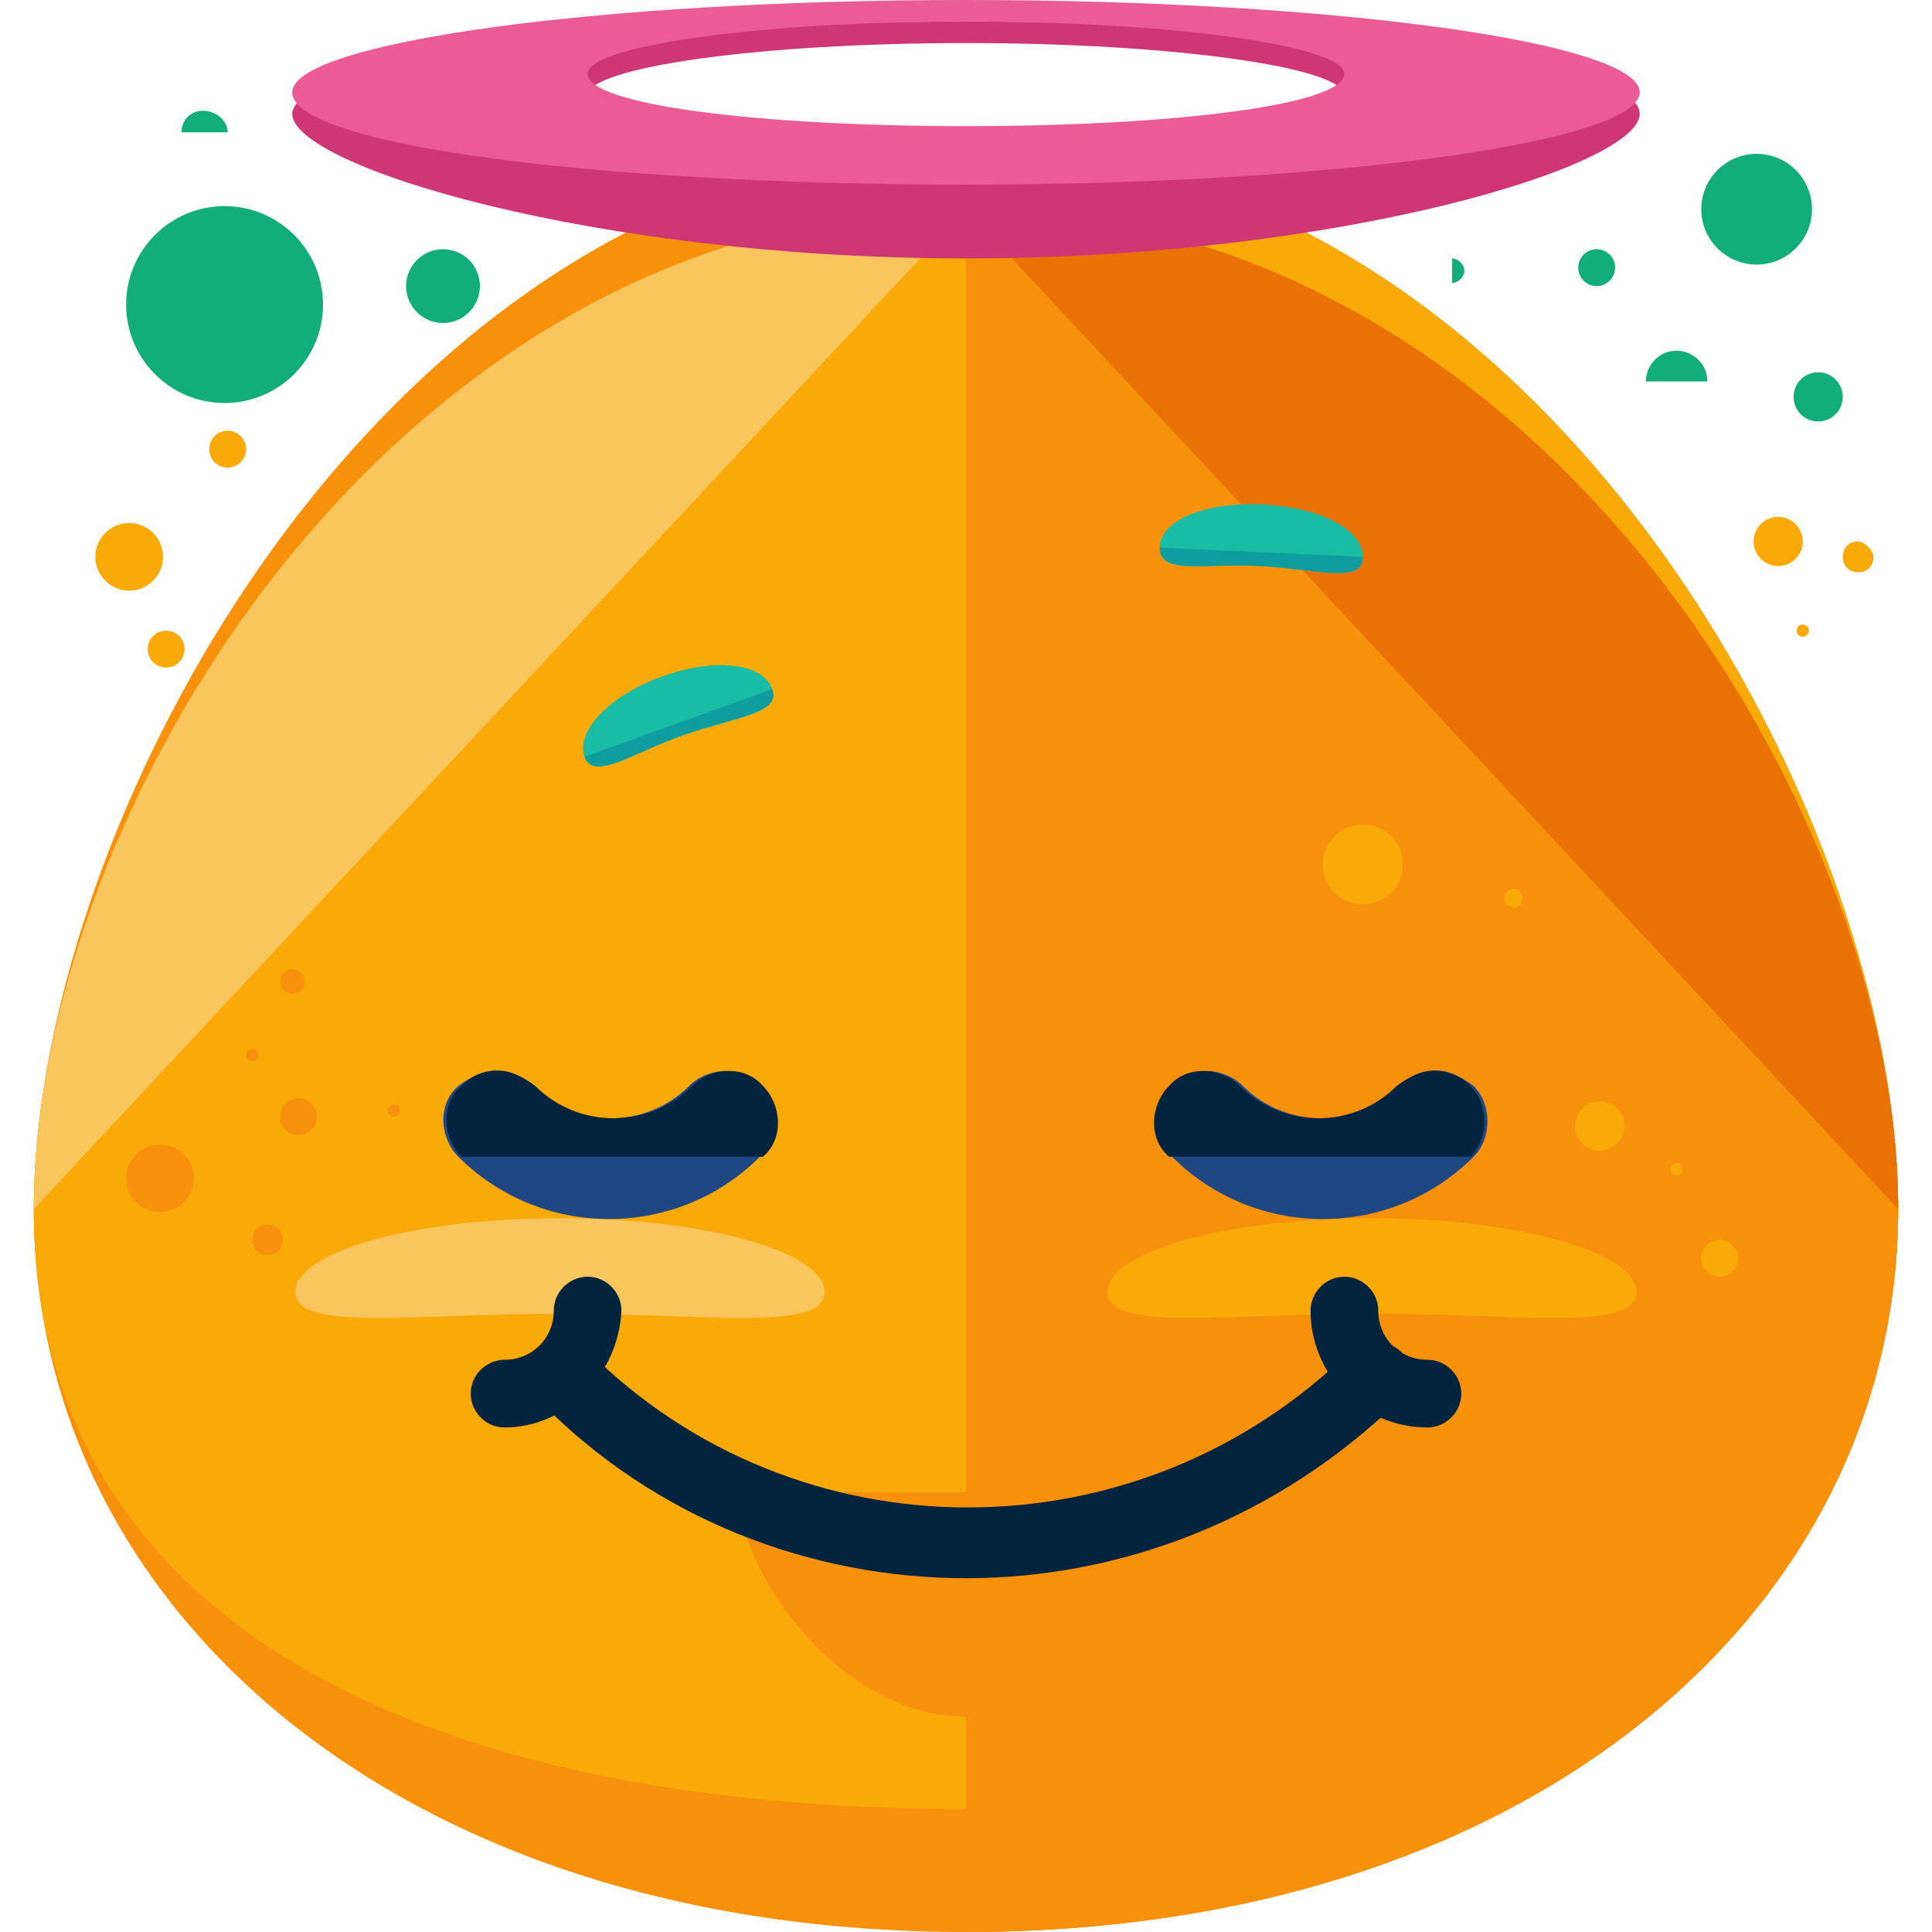 <?xml version="1.0" encoding="iso-8859-1"?>
<!-- Generator: Adobe Illustrator 19.0.0, SVG Export Plug-In . SVG Version: 6.00 Build 0)  -->
<svg version="1.1" id="Layer_1" xmlns="http://www.w3.org/2000/svg" xmlns:xlink="http://www.w3.org/1999/xlink" x="0px" y="0px"
	 viewBox="0 0 502.4 502.4" style="enable-background:new 0 0 502.4 502.4;" xml:space="preserve">
<g>
	<path style="fill:#F7910B;" d="M493.6,314.4c0,104-95.2,188-242.4,188s-242.4-84-242.4-188s95.2-260,242.4-260
		S493.6,210.4,493.6,314.4z"/>
	<path style="fill:#F7910B;" d="M493.6,314.4c0,104-95.2,156-242.4,156s-242.4-52-242.4-156s95.2-276,242.4-276
		S493.6,210.4,493.6,314.4z"/>
</g>
<g>
	<path style="fill:#F9A908;" d="M251.2,38.4c147.2,0,242.4,172,242.4,276s-95.2,156-242.4,156"/>
	<path style="fill:#F9A908;" d="M493.6,314.4c0,104-95.2,156-242.4,156s-242.4-52-242.4-156s95.2-260,242.4-260
		S493.6,210.4,493.6,314.4z"/>
</g>
<path style="fill:#F9C55D;" d="M8.8,314.4c0-104,95.2-260,242.4-260"/>
<path style="fill:#F7910B;" d="M251.2,54.4c147.2,0,242.4,156,242.4,260s-95.2,188-242.4,188"/>
<path style="fill:#EA7103;" d="M251.2,54.4c147.2,0,242.4,156,242.4,260"/>
<g>
	<path style="fill:#19BCA4;" d="M200.8,179.2c2.4,6.4-9.6,7.2-23.2,12c-13.6,4.8-23.2,12-25.6,5.6c-2.4-6.4,6.4-16,20-20.8
		C184.8,171.2,198.4,172,200.8,179.2z"/>
	<path style="fill:#19BCA4;" d="M301.6,142.4c0,7.2,11.2,4,26.4,4.8c14.4,0.8,26.4,4.8,26.4-2.4s-11.2-12.8-25.6-13.6
		C313.6,130.4,301.6,135.2,301.6,142.4z"/>
</g>
<g>
	<path style="fill:#109DA0;" d="M200.8,179.2c2.4,6.4-9.6,7.2-23.2,12c-13.6,4.8-23.2,12-25.6,5.6"/>
	<path style="fill:#109DA0;" d="M301.6,142.4c0,7.2,11.2,4,26.4,4.8c14.4,0.8,26.4,4.8,26.4-2.4"/>
</g>
<g>
	<circle style="fill:#F7910B;" cx="77.6" cy="290.4" r="4.8"/>
	<circle style="fill:#F7910B;" cx="41.6" cy="306.4" r="8.8"/>
	<circle style="fill:#F7910B;" cx="65.6" cy="274.4" r="1.6"/>
	<circle style="fill:#F7910B;" cx="102.4" cy="288.8" r="1.6"/>
</g>
<g>
	<circle style="fill:#F9A908;" cx="416" cy="292.8" r="6.4"/>
	<circle style="fill:#F9A908;" cx="436" cy="304" r="1.6"/>
	<circle style="fill:#F9A908;" cx="393.6" cy="233.6" r="2.4"/>
	<circle style="fill:#F9A908;" cx="354.4" cy="224.8" r="10.4"/>
	<circle style="fill:#F9A908;" cx="447.2" cy="327.2" r="4.8"/>
</g>
<g>
	<circle style="fill:#F7910B;" cx="69.6" cy="322.4" r="4"/>
	<circle style="fill:#F7910B;" cx="76" cy="255.2" r="3.2"/>
</g>
<g>
	<circle style="fill:#F9A908;" cx="33.6" cy="144.8" r="8.8"/>
	<circle style="fill:#F9A908;" cx="59.2" cy="116.8" r="4.8"/>
	<circle style="fill:#F9A908;" cx="468.8" cy="164" r="1.6"/>
	<circle style="fill:#F9A908;" cx="462.4" cy="140.8" r="6.4"/>
	<path style="fill:#F9A908;" d="M487.2,144.8c0,2.4-1.6,4-4,4s-4-1.6-4-4s1.6-4,4-4C484.8,140.8,487.2,143.2,487.2,144.8z"/>
	<circle style="fill:#F9A908;" cx="43.2" cy="168.8" r="4.8"/>
</g>
<path style="fill:#CE3674;" d="M251.2,5.6C154.4,5.6,76,16.8,76,29.6c0,13.6,78.4,37.6,175.2,37.6s175.2-24,175.2-37.6
	S348,5.6,251.2,5.6z M251.2,38.4c-54.4,0-98.4-6.4-98.4-13.6s44-13.6,98.4-13.6s98.4,6.4,98.4,13.6S305.6,38.4,251.2,38.4z"/>
<path style="fill:#EA5C93;" d="M251.2,0C154.4,0,76,11.2,76,24c0,13.6,78.4,24,175.2,24s175.2-11.2,175.2-24S348,0,251.2,0z
	 M251.2,32.8c-54.4,0-98.4-5.6-98.4-13.6c0-7.2,44-13.6,98.4-13.6s98.4,6.4,98.4,13.6C349.6,27.2,305.6,32.8,251.2,32.8z"/>
<path style="fill:#F9C55D;" d="M214.4,336c0,10.4-30.4,5.6-68.8,5.6c-37.6,0-68.8,4.8-68.8-5.6s30.4-19.2,68.8-19.2
	C184,316.8,214.4,325.6,214.4,336z"/>
<path style="fill:#F9A908;" d="M425.6,336c0,10.4-30.4,5.6-68.8,5.6c-37.6,0-68.8,4.8-68.8-5.6s30.4-19.2,68.8-19.2
	C394.4,316.8,425.6,325.6,425.6,336z"/>
<path style="fill:#1E4784;" d="M128.8,278.4c3.2,0,6.4,1.6,9.6,4c11.2,11.2,29.6,11.2,40.8,0c4.8-4.8,13.6-5.6,18.4,0
	c4.8,4.8,5.6,13.6,0,18.4c-21.6,21.6-56.8,21.6-78.4,0c-4.8-4.8-5.6-13.6,0-18.4C122.4,280,125.6,278.4,128.8,278.4z"/>
<path style="fill:#02243E;" d="M120,300.8c-4.8-4.8-5.6-13.6,0-18.4c2.4-2.4,5.6-4,9.6-4c3.2,0,6.4,1.6,9.6,4
	c11.2,11.2,29.6,11.2,40.8,0c4.8-4.8,13.6-5.6,18.4,0c4.8,4.8,5.6,13.6,0,18.4"/>
<path style="fill:#1E4784;" d="M373.6,278.4c-3.2,0-6.4,1.6-9.6,4c-11.2,11.2-29.6,11.2-40.8,0c-4.8-4.8-13.6-5.6-18.4,0
	c-4.8,4.8-5.6,13.6,0,18.4c21.6,21.6,56.8,21.6,78.4,0c4.8-4.8,4.8-13.6,0-18.4C380,280,376.8,278.4,373.6,278.4z"/>
<path style="fill:#02243E;" d="M382.4,300.8c4.8-4.8,4.8-13.6,0-18.4c-2.4-2.4-5.6-4-9.6-4c-3.2,0-6.4,1.6-9.6,4
	c-11.2,11.2-29.6,11.2-40.8,0c-4.8-4.8-13.6-5.6-18.4,0c-4.8,4.8-5.6,13.6,0,18.4"/>
<path style="fill:#F7910B;" d="M310.4,388c0,20.8-26.4,58.4-59.2,58.4S192,408.8,192,388"/>
<g>
	<path style="fill:#02243E;" d="M131.2,371.2c-4.8,0-8.8-4-8.8-8.8s4-8.8,8.8-8.8c7.2,0,12.8-5.6,12.8-12.8c0-4.8,4-8.8,8.8-8.8
		s8.8,4,8.8,8.8C160.8,357.6,147.2,371.2,131.2,371.2z"/>
	<path style="fill:#02243E;" d="M371.2,371.2c-16.8,0-30.4-13.6-30.4-30.4c0-4.8,4-8.8,8.8-8.8s8.8,4,8.8,8.8
		c0,7.2,5.6,12.8,12.8,12.8c4.8,0,8.8,4,8.8,8.8S376,371.2,371.2,371.2z"/>
	<path style="fill:#02243E;" d="M251.2,410.4c-40,0-80.8-15.2-111.2-46.4c-3.2-3.2-3.2-8.8,0-12.8c3.2-3.2,8.8-3.2,12.8,0
		c54.4,54.4,143.2,54.4,198.4,0c3.2-3.2,8.8-3.2,12.8,0c3.2,3.2,3.2,8.8,0,12.8C332,395.2,291.2,410.4,251.2,410.4z"/>
</g>
<g>
	<path style="fill:#12AD79;" d="M47.2,34.4c0-3.2,2.4-5.6,5.6-5.6c3.2,0,6.4,2.4,6.4,5.6"/>
	<circle style="fill:#12AD79;" cx="115.2" cy="74.4" r="9.6"/>
	<circle style="fill:#12AD79;" cx="58.4" cy="79.2" r="25.6"/>
	<path style="fill:#12AD79;" d="M377.6,67.2c1.6,0,3.2,1.6,3.2,3.2s-1.6,3.2-3.2,3.2"/>
	<circle style="fill:#12AD79;" cx="415.2" cy="69.6" r="4.8"/>
	<path style="fill:#12AD79;" d="M428,99.2c0-4,3.2-8,8-8c4,0,8,3.2,8,8"/>
	<circle style="fill:#12AD79;" cx="456.8" cy="54.4" r="14.4"/>
	<circle style="fill:#12AD79;" cx="472.8" cy="103.2" r="6.4"/>
</g>
<g>
</g>
<g>
</g>
<g>
</g>
<g>
</g>
<g>
</g>
<g>
</g>
<g>
</g>
<g>
</g>
<g>
</g>
<g>
</g>
<g>
</g>
<g>
</g>
<g>
</g>
<g>
</g>
<g>
</g>
</svg>
